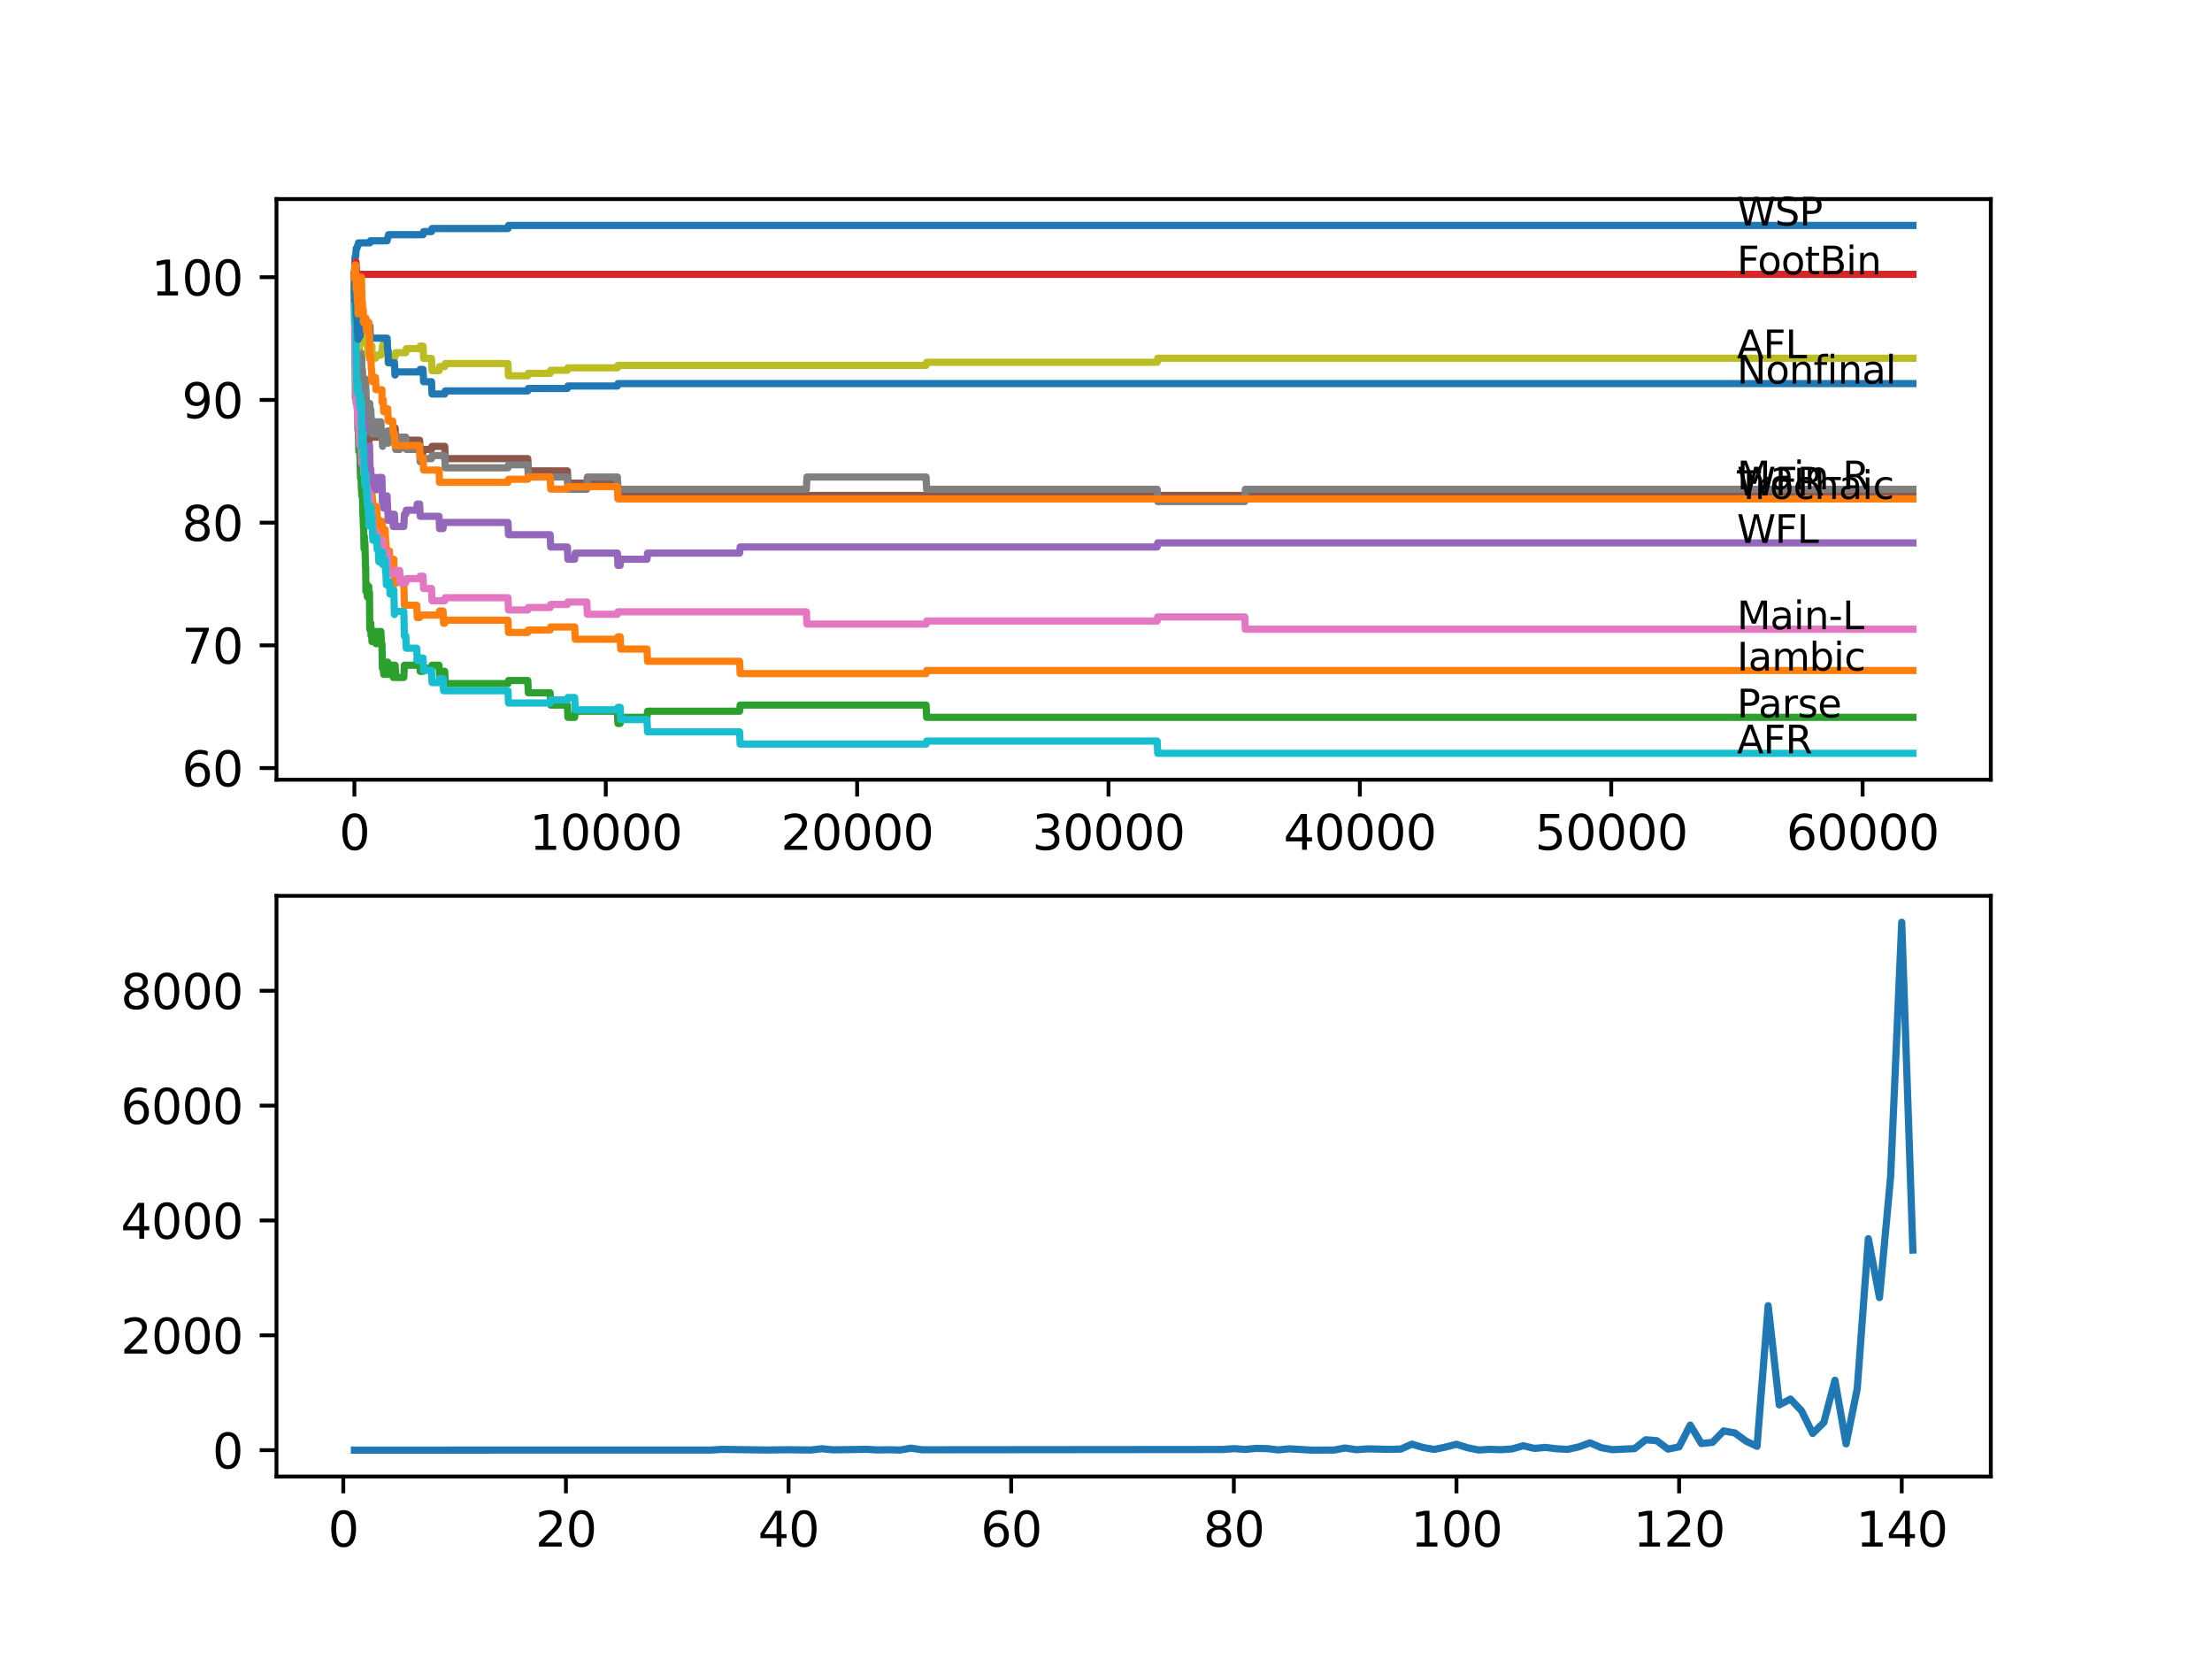 <?xml version="1.0" encoding="utf-8" standalone="no"?>
<!DOCTYPE svg PUBLIC "-//W3C//DTD SVG 1.1//EN"
  "http://www.w3.org/Graphics/SVG/1.1/DTD/svg11.dtd">
<svg xmlns:xlink="http://www.w3.org/1999/xlink" width="460.8pt" height="345.6pt" viewBox="0 0 460.8 345.6" xmlns="http://www.w3.org/2000/svg" version="1.1">
 <defs>
  <style type="text/css">*{stroke-linejoin: round; stroke-linecap: butt}</style>
 </defs>
 <g id="figure_1">
  <g id="patch_1">
   <path d="M 0 345.6 
L 460.8 345.6 
L 460.8 0 
L 0 0 
z
" style="fill: #ffffff"/>
  </g>
  <g id="axes_1">
   <g id="patch_2">
    <path d="M 57.6 162.432 
L 414.72 162.432 
L 414.72 41.472 
L 57.6 41.472 
z
" style="fill: #ffffff"/>
   </g>
   <g id="matplotlib.axis_1">
    <g id="xtick_1">
     <g id="line2d_1">
      <defs>
       <path id="mff0997f118" d="M 0 0 
L 0 3.5 
" style="stroke: #000000; stroke-width: 0.8"/>
      </defs>
      <g>
       <use xlink:href="#mff0997f118" x="73.827" y="162.432" style="stroke: #000000; stroke-width: 0.8"/>
      </g>
     </g>
     <g id="text_1">
      <!-- 0 -->
      <g transform="translate(70.646 177.03)scale(0.1 -0.1)">
       <defs>
        <path id="DejaVuSans-30" d="M 2034 4250 
Q 1547 4250 1301 3770 
Q 1056 3291 1056 2328 
Q 1056 1369 1301 889 
Q 1547 409 2034 409 
Q 2525 409 2770 889 
Q 3016 1369 3016 2328 
Q 3016 3291 2770 3770 
Q 2525 4250 2034 4250 
z
M 2034 4750 
Q 2819 4750 3233 4129 
Q 3647 3509 3647 2328 
Q 3647 1150 3233 529 
Q 2819 -91 2034 -91 
Q 1250 -91 836 529 
Q 422 1150 422 2328 
Q 422 3509 836 4129 
Q 1250 4750 2034 4750 
z
" transform="scale(0.016)"/>
       </defs>
       <use xlink:href="#DejaVuSans-30"/>
      </g>
     </g>
    </g>
    <g id="xtick_2">
     <g id="line2d_2">
      <g>
       <use xlink:href="#mff0997f118" x="126.192" y="162.432" style="stroke: #000000; stroke-width: 0.8"/>
      </g>
     </g>
     <g id="text_2">
      <!-- 10000 -->
      <g transform="translate(110.286 177.03)scale(0.1 -0.1)">
       <defs>
        <path id="DejaVuSans-31" d="M 794 531 
L 1825 531 
L 1825 4091 
L 703 3866 
L 703 4441 
L 1819 4666 
L 2450 4666 
L 2450 531 
L 3481 531 
L 3481 0 
L 794 0 
L 794 531 
z
" transform="scale(0.016)"/>
       </defs>
       <use xlink:href="#DejaVuSans-31"/>
       <use xlink:href="#DejaVuSans-30" x="63.623"/>
       <use xlink:href="#DejaVuSans-30" x="127.246"/>
       <use xlink:href="#DejaVuSans-30" x="190.869"/>
       <use xlink:href="#DejaVuSans-30" x="254.492"/>
      </g>
     </g>
    </g>
    <g id="xtick_3">
     <g id="line2d_3">
      <g>
       <use xlink:href="#mff0997f118" x="178.556" y="162.432" style="stroke: #000000; stroke-width: 0.8"/>
      </g>
     </g>
     <g id="text_3">
      <!-- 20000 -->
      <g transform="translate(162.65 177.03)scale(0.1 -0.1)">
       <defs>
        <path id="DejaVuSans-32" d="M 1228 531 
L 3431 531 
L 3431 0 
L 469 0 
L 469 531 
Q 828 903 1448 1529 
Q 2069 2156 2228 2338 
Q 2531 2678 2651 2914 
Q 2772 3150 2772 3378 
Q 2772 3750 2511 3984 
Q 2250 4219 1831 4219 
Q 1534 4219 1204 4116 
Q 875 4013 500 3803 
L 500 4441 
Q 881 4594 1212 4672 
Q 1544 4750 1819 4750 
Q 2544 4750 2975 4387 
Q 3406 4025 3406 3419 
Q 3406 3131 3298 2873 
Q 3191 2616 2906 2266 
Q 2828 2175 2409 1742 
Q 1991 1309 1228 531 
z
" transform="scale(0.016)"/>
       </defs>
       <use xlink:href="#DejaVuSans-32"/>
       <use xlink:href="#DejaVuSans-30" x="63.623"/>
       <use xlink:href="#DejaVuSans-30" x="127.246"/>
       <use xlink:href="#DejaVuSans-30" x="190.869"/>
       <use xlink:href="#DejaVuSans-30" x="254.492"/>
      </g>
     </g>
    </g>
    <g id="xtick_4">
     <g id="line2d_4">
      <g>
       <use xlink:href="#mff0997f118" x="230.921" y="162.432" style="stroke: #000000; stroke-width: 0.8"/>
      </g>
     </g>
     <g id="text_4">
      <!-- 30000 -->
      <g transform="translate(215.015 177.03)scale(0.1 -0.1)">
       <defs>
        <path id="DejaVuSans-33" d="M 2597 2516 
Q 3050 2419 3304 2112 
Q 3559 1806 3559 1356 
Q 3559 666 3084 287 
Q 2609 -91 1734 -91 
Q 1441 -91 1130 -33 
Q 819 25 488 141 
L 488 750 
Q 750 597 1062 519 
Q 1375 441 1716 441 
Q 2309 441 2620 675 
Q 2931 909 2931 1356 
Q 2931 1769 2642 2001 
Q 2353 2234 1838 2234 
L 1294 2234 
L 1294 2753 
L 1863 2753 
Q 2328 2753 2575 2939 
Q 2822 3125 2822 3475 
Q 2822 3834 2567 4026 
Q 2313 4219 1838 4219 
Q 1578 4219 1281 4162 
Q 984 4106 628 3988 
L 628 4550 
Q 988 4650 1302 4700 
Q 1616 4750 1894 4750 
Q 2613 4750 3031 4423 
Q 3450 4097 3450 3541 
Q 3450 3153 3228 2886 
Q 3006 2619 2597 2516 
z
" transform="scale(0.016)"/>
       </defs>
       <use xlink:href="#DejaVuSans-33"/>
       <use xlink:href="#DejaVuSans-30" x="63.623"/>
       <use xlink:href="#DejaVuSans-30" x="127.246"/>
       <use xlink:href="#DejaVuSans-30" x="190.869"/>
       <use xlink:href="#DejaVuSans-30" x="254.492"/>
      </g>
     </g>
    </g>
    <g id="xtick_5">
     <g id="line2d_5">
      <g>
       <use xlink:href="#mff0997f118" x="283.285" y="162.432" style="stroke: #000000; stroke-width: 0.8"/>
      </g>
     </g>
     <g id="text_5">
      <!-- 40000 -->
      <g transform="translate(267.379 177.03)scale(0.1 -0.1)">
       <defs>
        <path id="DejaVuSans-34" d="M 2419 4116 
L 825 1625 
L 2419 1625 
L 2419 4116 
z
M 2253 4666 
L 3047 4666 
L 3047 1625 
L 3713 1625 
L 3713 1100 
L 3047 1100 
L 3047 0 
L 2419 0 
L 2419 1100 
L 313 1100 
L 313 1709 
L 2253 4666 
z
" transform="scale(0.016)"/>
       </defs>
       <use xlink:href="#DejaVuSans-34"/>
       <use xlink:href="#DejaVuSans-30" x="63.623"/>
       <use xlink:href="#DejaVuSans-30" x="127.246"/>
       <use xlink:href="#DejaVuSans-30" x="190.869"/>
       <use xlink:href="#DejaVuSans-30" x="254.492"/>
      </g>
     </g>
    </g>
    <g id="xtick_6">
     <g id="line2d_6">
      <g>
       <use xlink:href="#mff0997f118" x="335.65" y="162.432" style="stroke: #000000; stroke-width: 0.8"/>
      </g>
     </g>
     <g id="text_6">
      <!-- 50000 -->
      <g transform="translate(319.744 177.03)scale(0.1 -0.1)">
       <defs>
        <path id="DejaVuSans-35" d="M 691 4666 
L 3169 4666 
L 3169 4134 
L 1269 4134 
L 1269 2991 
Q 1406 3038 1543 3061 
Q 1681 3084 1819 3084 
Q 2600 3084 3056 2656 
Q 3513 2228 3513 1497 
Q 3513 744 3044 326 
Q 2575 -91 1722 -91 
Q 1428 -91 1123 -41 
Q 819 9 494 109 
L 494 744 
Q 775 591 1075 516 
Q 1375 441 1709 441 
Q 2250 441 2565 725 
Q 2881 1009 2881 1497 
Q 2881 1984 2565 2268 
Q 2250 2553 1709 2553 
Q 1456 2553 1204 2497 
Q 953 2441 691 2322 
L 691 4666 
z
" transform="scale(0.016)"/>
       </defs>
       <use xlink:href="#DejaVuSans-35"/>
       <use xlink:href="#DejaVuSans-30" x="63.623"/>
       <use xlink:href="#DejaVuSans-30" x="127.246"/>
       <use xlink:href="#DejaVuSans-30" x="190.869"/>
       <use xlink:href="#DejaVuSans-30" x="254.492"/>
      </g>
     </g>
    </g>
    <g id="xtick_7">
     <g id="line2d_7">
      <g>
       <use xlink:href="#mff0997f118" x="388.014" y="162.432" style="stroke: #000000; stroke-width: 0.8"/>
      </g>
     </g>
     <g id="text_7">
      <!-- 60000 -->
      <g transform="translate(372.108 177.03)scale(0.1 -0.1)">
       <defs>
        <path id="DejaVuSans-36" d="M 2113 2584 
Q 1688 2584 1439 2293 
Q 1191 2003 1191 1497 
Q 1191 994 1439 701 
Q 1688 409 2113 409 
Q 2538 409 2786 701 
Q 3034 994 3034 1497 
Q 3034 2003 2786 2293 
Q 2538 2584 2113 2584 
z
M 3366 4563 
L 3366 3988 
Q 3128 4100 2886 4159 
Q 2644 4219 2406 4219 
Q 1781 4219 1451 3797 
Q 1122 3375 1075 2522 
Q 1259 2794 1537 2939 
Q 1816 3084 2150 3084 
Q 2853 3084 3261 2657 
Q 3669 2231 3669 1497 
Q 3669 778 3244 343 
Q 2819 -91 2113 -91 
Q 1303 -91 875 529 
Q 447 1150 447 2328 
Q 447 3434 972 4092 
Q 1497 4750 2381 4750 
Q 2619 4750 2861 4703 
Q 3103 4656 3366 4563 
z
" transform="scale(0.016)"/>
       </defs>
       <use xlink:href="#DejaVuSans-36"/>
       <use xlink:href="#DejaVuSans-30" x="63.623"/>
       <use xlink:href="#DejaVuSans-30" x="127.246"/>
       <use xlink:href="#DejaVuSans-30" x="190.869"/>
       <use xlink:href="#DejaVuSans-30" x="254.492"/>
      </g>
     </g>
    </g>
   </g>
   <g id="matplotlib.axis_2">
    <g id="ytick_1">
     <g id="line2d_8">
      <defs>
       <path id="m096289983a" d="M 0 0 
L -3.5 0 
" style="stroke: #000000; stroke-width: 0.8"/>
      </defs>
      <g>
       <use xlink:href="#m096289983a" x="57.6" y="160.001" style="stroke: #000000; stroke-width: 0.8"/>
      </g>
     </g>
     <g id="text_8">
      <!-- 60 -->
      <g transform="translate(37.875 163.801)scale(0.1 -0.1)">
       <use xlink:href="#DejaVuSans-36"/>
       <use xlink:href="#DejaVuSans-30" x="63.623"/>
      </g>
     </g>
    </g>
    <g id="ytick_2">
     <g id="line2d_9">
      <g>
       <use xlink:href="#m096289983a" x="57.6" y="134.438" style="stroke: #000000; stroke-width: 0.8"/>
      </g>
     </g>
     <g id="text_9">
      <!-- 70 -->
      <g transform="translate(37.875 138.238)scale(0.1 -0.1)">
       <defs>
        <path id="DejaVuSans-37" d="M 525 4666 
L 3525 4666 
L 3525 4397 
L 1831 0 
L 1172 0 
L 2766 4134 
L 525 4134 
L 525 4666 
z
" transform="scale(0.016)"/>
       </defs>
       <use xlink:href="#DejaVuSans-37"/>
       <use xlink:href="#DejaVuSans-30" x="63.623"/>
      </g>
     </g>
    </g>
    <g id="ytick_3">
     <g id="line2d_10">
      <g>
       <use xlink:href="#m096289983a" x="57.6" y="108.875" style="stroke: #000000; stroke-width: 0.8"/>
      </g>
     </g>
     <g id="text_10">
      <!-- 80 -->
      <g transform="translate(37.875 112.675)scale(0.1 -0.1)">
       <defs>
        <path id="DejaVuSans-38" d="M 2034 2216 
Q 1584 2216 1326 1975 
Q 1069 1734 1069 1313 
Q 1069 891 1326 650 
Q 1584 409 2034 409 
Q 2484 409 2743 651 
Q 3003 894 3003 1313 
Q 3003 1734 2745 1975 
Q 2488 2216 2034 2216 
z
M 1403 2484 
Q 997 2584 770 2862 
Q 544 3141 544 3541 
Q 544 4100 942 4425 
Q 1341 4750 2034 4750 
Q 2731 4750 3128 4425 
Q 3525 4100 3525 3541 
Q 3525 3141 3298 2862 
Q 3072 2584 2669 2484 
Q 3125 2378 3379 2068 
Q 3634 1759 3634 1313 
Q 3634 634 3220 271 
Q 2806 -91 2034 -91 
Q 1263 -91 848 271 
Q 434 634 434 1313 
Q 434 1759 690 2068 
Q 947 2378 1403 2484 
z
M 1172 3481 
Q 1172 3119 1398 2916 
Q 1625 2713 2034 2713 
Q 2441 2713 2670 2916 
Q 2900 3119 2900 3481 
Q 2900 3844 2670 4047 
Q 2441 4250 2034 4250 
Q 1625 4250 1398 4047 
Q 1172 3844 1172 3481 
z
" transform="scale(0.016)"/>
       </defs>
       <use xlink:href="#DejaVuSans-38"/>
       <use xlink:href="#DejaVuSans-30" x="63.623"/>
      </g>
     </g>
    </g>
    <g id="ytick_4">
     <g id="line2d_11">
      <g>
       <use xlink:href="#m096289983a" x="57.6" y="83.312" style="stroke: #000000; stroke-width: 0.8"/>
      </g>
     </g>
     <g id="text_11">
      <!-- 90 -->
      <g transform="translate(37.875 87.112)scale(0.1 -0.1)">
       <defs>
        <path id="DejaVuSans-39" d="M 703 97 
L 703 672 
Q 941 559 1184 500 
Q 1428 441 1663 441 
Q 2288 441 2617 861 
Q 2947 1281 2994 2138 
Q 2813 1869 2534 1725 
Q 2256 1581 1919 1581 
Q 1219 1581 811 2004 
Q 403 2428 403 3163 
Q 403 3881 828 4315 
Q 1253 4750 1959 4750 
Q 2769 4750 3195 4129 
Q 3622 3509 3622 2328 
Q 3622 1225 3098 567 
Q 2575 -91 1691 -91 
Q 1453 -91 1209 -44 
Q 966 3 703 97 
z
M 1959 2075 
Q 2384 2075 2632 2365 
Q 2881 2656 2881 3163 
Q 2881 3666 2632 3958 
Q 2384 4250 1959 4250 
Q 1534 4250 1286 3958 
Q 1038 3666 1038 3163 
Q 1038 2656 1286 2365 
Q 1534 2075 1959 2075 
z
" transform="scale(0.016)"/>
       </defs>
       <use xlink:href="#DejaVuSans-39"/>
       <use xlink:href="#DejaVuSans-30" x="63.623"/>
      </g>
     </g>
    </g>
    <g id="ytick_5">
     <g id="line2d_12">
      <g>
       <use xlink:href="#m096289983a" x="57.6" y="57.749" style="stroke: #000000; stroke-width: 0.8"/>
      </g>
     </g>
     <g id="text_12">
      <!-- 100 -->
      <g transform="translate(31.512 61.548)scale(0.1 -0.1)">
       <use xlink:href="#DejaVuSans-31"/>
       <use xlink:href="#DejaVuSans-30" x="63.623"/>
       <use xlink:href="#DejaVuSans-30" x="127.246"/>
      </g>
     </g>
    </g>
   </g>
   <g id="line2d_13">
    <path d="M 73.833 57.238 
L 73.843 57.238 
L 73.969 53.531 
L 74.089 53.531 
L 74.215 51.742 
L 74.356 51.742 
L 74.472 51.231 
L 74.555 51.231 
L 74.671 50.592 
L 77.048 50.592 
L 77.163 50.166 
L 80.635 50.166 
L 80.75 49.526 
L 80.834 49.526 
L 80.949 48.887 
L 88.128 48.887 
L 88.243 48.248 
L 89.882 48.248 
L 89.998 47.609 
L 105.817 47.609 
L 105.932 46.97 
L 398.487 46.97 
L 398.487 46.97 
" clip-path="url(#p45c62d9023)" style="fill: none; stroke: #1f77b4; stroke-width: 1.5; stroke-linecap: square"/>
   </g>
   <g id="line2d_14">
    <path d="M 73.833 57.238 
L 73.953 62.777 
L 73.99 62.777 
L 74.032 65.333 
L 74.1 63.842 
L 74.11 63.842 
L 74.236 70.999 
L 74.33 69.721 
L 74.335 72.278 
L 74.341 72.278 
L 74.346 72.278 
L 74.466 70.999 
L 74.508 70.999 
L 74.587 69.721 
L 74.592 72.278 
L 74.608 72.278 
L 74.629 72.278 
L 74.744 70.36 
L 74.781 70.36 
L 74.906 78.029 
L 74.969 78.029 
L 75.089 74.834 
L 75.226 74.834 
L 75.299 73.556 
L 75.315 78.668 
L 75.32 78.668 
L 75.362 78.668 
L 75.477 81.225 
L 75.592 80.373 
L 75.608 80.373 
L 75.66 79.094 
L 75.681 84.207 
L 75.702 83.568 
L 75.755 83.568 
L 75.76 82.29 
L 75.844 86.124 
L 75.854 86.124 
L 75.891 86.124 
L 76.006 89.959 
L 76.016 89.959 
L 76.137 87.402 
L 76.173 87.402 
L 76.241 86.124 
L 76.247 88.681 
L 76.278 88.681 
L 76.304 88.681 
L 76.42 91.237 
L 76.446 91.237 
L 76.514 89.959 
L 76.519 92.515 
L 76.55 92.515 
L 76.676 92.515 
L 76.791 95.071 
L 76.818 95.071 
L 76.844 94.219 
L 76.849 96.775 
L 76.917 96.775 
L 76.969 96.775 
L 77.037 94.645 
L 77.053 99.758 
L 77.247 99.758 
L 77.289 99.119 
L 77.294 101.675 
L 77.341 101.675 
L 77.409 101.675 
L 77.493 101.036 
L 77.498 103.592 
L 77.503 103.592 
L 77.566 103.592 
L 77.682 106.149 
L 78.216 106.149 
L 78.331 105.51 
L 78.462 105.51 
L 78.577 108.066 
L 78.807 108.066 
L 78.923 110.622 
L 79.347 110.622 
L 79.462 109.983 
L 79.567 109.983 
L 79.661 108.62 
L 79.666 111.176 
L 79.818 111.176 
L 79.933 110.324 
L 80.221 110.324 
L 80.336 112.88 
L 80.384 112.88 
L 80.499 115.436 
L 80.761 115.436 
L 80.876 114.797 
L 81.138 114.797 
L 81.253 117.354 
L 81.808 117.354 
L 81.923 116.502 
L 82.038 116.502 
L 82.159 121.614 
L 82.311 121.614 
L 82.426 120.975 
L 84.122 120.975 
L 84.243 126.088 
L 86.809 126.088 
L 86.924 128.644 
L 87.416 128.644 
L 87.531 128.133 
L 91.459 128.133 
L 91.574 127.281 
L 92.291 127.281 
L 92.406 129.837 
L 92.642 129.837 
L 92.757 129.198 
L 105.817 129.198 
L 105.932 131.754 
L 109.943 131.754 
L 110.058 131.243 
L 114.604 131.243 
L 114.719 130.604 
L 119.714 130.604 
L 119.83 133.16 
L 128.616 133.16 
L 128.732 132.649 
L 129.187 132.649 
L 129.302 135.205 
L 134.785 135.205 
L 134.9 137.762 
L 154.071 137.762 
L 154.186 140.318 
L 192.92 140.318 
L 193.035 139.679 
L 398.487 139.679 
L 398.487 139.679 
" clip-path="url(#p45c62d9023)" style="fill: none; stroke: #ff7f0e; stroke-width: 1.5; stroke-linecap: square"/>
   </g>
   <g id="line2d_15">
    <path d="M 73.833 57.238 
L 73.974 73.982 
L 73.985 73.982 
L 74.042 82.929 
L 74.11 82.077 
L 74.236 77.944 
L 74.351 82.418 
L 74.356 82.418 
L 74.43 81.906 
L 74.435 84.463 
L 74.445 84.463 
L 74.508 84.463 
L 74.555 89.575 
L 74.623 88.936 
L 74.629 88.936 
L 74.749 94.049 
L 74.89 94.049 
L 74.969 92.771 
L 74.974 95.327 
L 74.99 95.327 
L 75.105 99.587 
L 75.226 99.587 
L 75.299 102.144 
L 75.336 100.653 
L 75.357 100.653 
L 75.362 103.209 
L 75.466 101.931 
L 75.477 101.931 
L 75.597 107.043 
L 75.608 107.043 
L 75.723 110.026 
L 75.755 110.026 
L 75.838 114.286 
L 75.87 113.008 
L 75.891 113.008 
L 75.906 111.73 
L 75.912 114.286 
L 76.001 113.008 
L 76.016 113.008 
L 76.137 118.121 
L 76.173 118.121 
L 76.241 123.233 
L 76.289 122.594 
L 76.304 122.594 
L 76.42 121.742 
L 76.446 121.742 
L 76.514 124.298 
L 76.556 123.446 
L 76.676 123.446 
L 76.791 122.168 
L 76.818 122.168 
L 76.844 124.724 
L 76.927 123.446 
L 76.969 123.446 
L 77.037 131.115 
L 77.09 129.837 
L 77.247 129.837 
L 77.289 132.393 
L 77.357 131.115 
L 77.409 131.115 
L 77.493 133.671 
L 77.519 132.819 
L 77.566 132.819 
L 77.682 131.541 
L 78.216 131.541 
L 78.331 134.098 
L 78.462 134.098 
L 78.577 132.819 
L 78.807 132.819 
L 78.923 131.541 
L 79.347 131.541 
L 79.462 134.098 
L 79.567 134.098 
L 79.661 139.21 
L 79.682 137.932 
L 79.818 137.932 
L 79.933 140.488 
L 80.221 140.488 
L 80.336 139.21 
L 80.384 139.21 
L 80.499 137.932 
L 80.761 137.932 
L 80.834 140.488 
L 80.871 139.849 
L 81.138 139.849 
L 81.253 138.571 
L 81.808 138.571 
L 81.923 141.127 
L 82.038 141.127 
L 82.159 138.571 
L 82.311 138.571 
L 82.426 141.127 
L 84.122 141.127 
L 84.243 138.571 
L 86.809 138.571 
L 86.924 137.293 
L 87.416 137.293 
L 87.531 139.849 
L 88.128 139.849 
L 88.243 139.21 
L 89.882 139.21 
L 89.998 138.571 
L 91.459 138.571 
L 91.574 141.127 
L 92.291 141.127 
L 92.406 139.849 
L 92.642 139.849 
L 92.757 142.405 
L 105.817 142.405 
L 105.932 141.766 
L 109.943 141.766 
L 110.058 144.323 
L 114.604 144.323 
L 114.719 146.879 
L 118.191 146.879 
L 118.306 149.435 
L 119.714 149.435 
L 119.83 148.157 
L 128.616 148.157 
L 128.732 150.713 
L 129.187 150.713 
L 129.302 149.435 
L 134.785 149.435 
L 134.9 148.157 
L 154.071 148.157 
L 154.186 146.879 
L 192.92 146.879 
L 193.035 149.435 
L 398.487 149.435 
L 398.487 149.435 
" clip-path="url(#p45c62d9023)" style="fill: none; stroke: #2ca02c; stroke-width: 1.5; stroke-linecap: square"/>
   </g>
   <g id="line2d_16">
    <path d="M 73.833 57.749 
L 73.958 55.96 
L 74.011 55.96 
L 74.126 54.596 
L 74.163 54.596 
L 74.278 57.153 
L 398.487 57.153 
L 398.487 57.153 
" clip-path="url(#p45c62d9023)" style="fill: none; stroke: #d62728; stroke-width: 1.5; stroke-linecap: square"/>
   </g>
   <g id="line2d_17">
    <path d="M 73.833 57.749 
L 73.958 65.418 
L 73.964 65.418 
L 74.095 76.069 
L 74.11 76.069 
L 74.236 72.065 
L 74.283 74.621 
L 74.346 73.13 
L 74.356 73.13 
L 74.472 72.618 
L 74.629 72.618 
L 74.744 75.175 
L 74.89 75.175 
L 74.969 73.897 
L 74.974 76.453 
L 74.99 76.453 
L 75.032 79.009 
L 75.1 78.157 
L 75.226 78.157 
L 75.299 80.713 
L 75.336 79.222 
L 75.362 79.222 
L 75.477 77.092 
L 75.592 79.648 
L 75.608 79.648 
L 75.723 82.631 
L 75.755 82.631 
L 75.838 86.891 
L 75.87 85.613 
L 75.891 85.613 
L 75.906 84.335 
L 75.912 86.891 
L 76.001 85.613 
L 76.016 85.613 
L 76.116 90.726 
L 76.132 89.873 
L 76.173 89.873 
L 76.241 92.43 
L 76.283 91.791 
L 76.304 91.791 
L 76.42 90.939 
L 76.446 90.939 
L 76.514 93.495 
L 76.556 92.643 
L 76.676 92.643 
L 76.791 91.365 
L 76.818 91.365 
L 76.844 93.921 
L 76.927 92.643 
L 76.969 92.643 
L 77.09 97.755 
L 77.247 97.755 
L 77.289 100.312 
L 77.357 99.034 
L 77.409 99.034 
L 77.493 101.59 
L 77.519 100.738 
L 77.566 100.738 
L 77.682 99.46 
L 78.216 99.46 
L 78.331 102.016 
L 78.462 102.016 
L 78.577 100.738 
L 78.807 100.738 
L 78.923 99.46 
L 79.567 99.46 
L 79.661 104.572 
L 79.682 103.294 
L 79.818 103.294 
L 79.933 105.85 
L 80.221 105.85 
L 80.336 104.572 
L 80.384 104.572 
L 80.499 103.294 
L 80.635 103.294 
L 80.75 105.85 
L 80.761 105.85 
L 80.876 108.407 
L 81.138 108.407 
L 81.253 107.129 
L 81.808 107.129 
L 81.923 109.685 
L 82.038 109.685 
L 82.159 107.129 
L 82.169 107.129 
L 82.284 109.685 
L 84.122 109.685 
L 84.243 107.129 
L 84.52 107.129 
L 84.636 106.276 
L 86.809 106.276 
L 86.924 104.998 
L 87.416 104.998 
L 87.531 107.555 
L 91.459 107.555 
L 91.574 110.111 
L 92.291 110.111 
L 92.406 108.833 
L 105.817 108.833 
L 105.932 111.389 
L 114.604 111.389 
L 114.719 113.945 
L 118.191 113.945 
L 118.306 116.502 
L 119.714 116.502 
L 119.83 115.223 
L 128.616 115.223 
L 128.732 117.78 
L 129.187 117.78 
L 129.302 116.502 
L 134.785 116.502 
L 134.9 115.223 
L 154.071 115.223 
L 154.186 113.945 
L 241.059 113.945 
L 241.174 113.093 
L 398.487 113.093 
L 398.487 113.093 
" clip-path="url(#p45c62d9023)" style="fill: none; stroke: #9467bd; stroke-width: 1.5; stroke-linecap: square"/>
   </g>
   <g id="line2d_18">
    <path d="M 73.833 57.238 
L 73.848 57.238 
L 73.985 71.425 
L 74.042 71.425 
L 74.121 73.982 
L 74.152 73.343 
L 74.163 73.343 
L 74.205 72.831 
L 74.21 75.388 
L 74.252 75.388 
L 74.33 75.388 
L 74.346 74.749 
L 74.351 77.305 
L 74.43 76.794 
L 74.508 76.794 
L 74.555 81.906 
L 74.623 81.267 
L 74.634 81.267 
L 74.749 83.824 
L 75.032 83.824 
L 75.152 88.936 
L 75.357 88.936 
L 75.472 91.492 
L 77.048 91.492 
L 77.163 91.066 
L 80.635 91.066 
L 80.75 90.427 
L 80.834 90.427 
L 80.949 89.788 
L 82.169 89.788 
L 82.284 89.149 
L 82.311 89.149 
L 82.426 91.705 
L 87.416 91.705 
L 87.531 94.262 
L 88.128 94.262 
L 88.243 93.623 
L 89.882 93.623 
L 89.998 92.984 
L 92.642 92.984 
L 92.757 95.54 
L 109.943 95.54 
L 110.058 98.096 
L 118.191 98.096 
L 118.306 100.653 
L 128.616 100.653 
L 128.732 103.209 
L 398.487 103.209 
L 398.487 103.209 
" clip-path="url(#p45c62d9023)" style="fill: none; stroke: #8c564b; stroke-width: 1.5; stroke-linecap: square"/>
   </g>
   <g id="line2d_19">
    <path d="M 73.833 60.306 
L 73.843 59.666 
L 73.88 65.418 
L 73.917 75.643 
L 74.011 75.132 
L 74.016 75.132 
L 74.032 74.28 
L 74.095 79.393 
L 74.1 79.393 
L 74.11 79.393 
L 74.121 78.881 
L 74.168 83.994 
L 74.173 83.994 
L 74.283 83.994 
L 74.356 82.503 
L 74.362 85.059 
L 74.383 85.059 
L 74.43 85.059 
L 74.477 84.42 
L 74.482 86.976 
L 74.529 86.337 
L 74.54 86.337 
L 74.555 85.698 
L 74.561 88.254 
L 74.639 87.615 
L 74.65 87.615 
L 74.765 90.172 
L 74.812 90.172 
L 74.927 92.728 
L 75.042 92.728 
L 75.158 92.089 
L 75.262 92.089 
L 75.357 96.562 
L 75.377 95.923 
L 75.393 95.923 
L 75.508 95.071 
L 75.524 95.071 
L 75.639 94.219 
L 75.66 94.219 
L 75.775 98.693 
L 75.995 98.693 
L 76.111 101.249 
L 76.116 101.249 
L 76.231 100.397 
L 76.236 100.397 
L 76.304 98.906 
L 76.31 101.462 
L 76.336 101.462 
L 76.514 101.462 
L 76.629 104.018 
L 76.969 104.018 
L 77.037 102.74 
L 77.043 105.296 
L 77.048 105.296 
L 77.163 107.853 
L 77.247 107.853 
L 77.362 107.214 
L 77.409 107.214 
L 77.493 106.575 
L 77.498 109.131 
L 77.503 109.131 
L 77.666 109.131 
L 77.781 111.687 
L 78.216 111.687 
L 78.331 111.048 
L 78.53 111.048 
L 78.645 113.604 
L 79.347 113.604 
L 79.462 112.965 
L 79.582 112.965 
L 79.698 112.454 
L 79.703 112.454 
L 79.818 115.01 
L 80.635 115.01 
L 80.75 117.567 
L 80.761 117.567 
L 80.834 116.928 
L 80.839 119.484 
L 80.855 119.484 
L 82.311 119.484 
L 82.426 118.845 
L 83.258 118.845 
L 83.374 121.401 
L 84.52 121.401 
L 84.636 120.549 
L 87.416 120.549 
L 87.531 120.038 
L 88.128 120.038 
L 88.243 122.594 
L 89.882 122.594 
L 89.998 125.15 
L 92.642 125.15 
L 92.757 124.511 
L 105.817 124.511 
L 105.932 127.068 
L 109.943 127.068 
L 110.058 126.556 
L 114.604 126.556 
L 114.719 125.917 
L 118.191 125.917 
L 118.306 125.406 
L 122.238 125.406 
L 122.354 127.962 
L 128.616 127.962 
L 128.732 127.451 
L 167.984 127.451 
L 168.099 130.007 
L 192.92 130.007 
L 193.035 129.368 
L 241.059 129.368 
L 241.174 128.516 
L 259.308 128.516 
L 259.423 131.073 
L 398.487 131.073 
L 398.487 131.073 
" clip-path="url(#p45c62d9023)" style="fill: none; stroke: #e377c2; stroke-width: 1.5; stroke-linecap: square"/>
   </g>
   <g id="line2d_20">
    <path d="M 73.833 57.238 
L 73.848 57.238 
L 73.875 64.268 
L 73.964 60.348 
L 74.016 60.348 
L 74.121 66.526 
L 74.136 65.887 
L 74.163 65.887 
L 74.205 65.376 
L 74.21 67.932 
L 74.252 67.932 
L 74.283 67.932 
L 74.356 72.405 
L 74.398 71.894 
L 74.43 71.894 
L 74.55 77.007 
L 74.555 77.007 
L 74.639 78.924 
L 74.671 76.368 
L 74.812 76.368 
L 74.927 73.811 
L 75.032 73.811 
L 75.152 78.924 
L 75.262 78.924 
L 75.357 73.811 
L 75.377 76.368 
L 75.393 76.368 
L 75.508 78.924 
L 75.524 78.924 
L 75.639 81.48 
L 75.995 81.48 
L 76.111 78.924 
L 76.116 78.924 
L 76.231 81.48 
L 76.236 81.48 
L 76.351 84.037 
L 77.027 84.037 
L 77.037 86.593 
L 77.137 85.315 
L 77.247 85.315 
L 77.362 87.871 
L 77.409 87.871 
L 77.524 90.427 
L 77.666 90.427 
L 77.781 87.871 
L 78.216 87.871 
L 78.331 90.427 
L 78.53 90.427 
L 78.645 87.871 
L 79.347 87.871 
L 79.462 90.427 
L 79.582 90.427 
L 79.698 92.984 
L 79.703 92.984 
L 79.818 90.427 
L 80.635 90.427 
L 80.75 89.788 
L 80.761 89.788 
L 80.834 92.345 
L 80.871 91.705 
L 82.169 91.705 
L 82.284 91.066 
L 82.311 91.066 
L 82.426 93.623 
L 83.258 93.623 
L 83.374 91.066 
L 84.52 91.066 
L 84.636 93.623 
L 87.416 93.623 
L 87.531 96.179 
L 88.128 96.179 
L 88.243 95.54 
L 89.882 95.54 
L 89.998 94.901 
L 92.642 94.901 
L 92.757 97.457 
L 105.817 97.457 
L 105.932 96.818 
L 109.943 96.818 
L 110.058 99.374 
L 118.191 99.374 
L 118.306 101.931 
L 122.238 101.931 
L 122.354 99.374 
L 128.616 99.374 
L 128.732 101.931 
L 167.984 101.931 
L 168.099 99.374 
L 192.92 99.374 
L 193.035 101.931 
L 241.059 101.931 
L 241.174 104.487 
L 259.308 104.487 
L 259.423 101.931 
L 398.487 101.931 
L 398.487 101.931 
" clip-path="url(#p45c62d9023)" style="fill: none; stroke: #7f7f7f; stroke-width: 1.5; stroke-linecap: square"/>
   </g>
   <g id="line2d_21">
    <path d="M 73.833 60.306 
L 73.843 59.666 
L 73.901 65.418 
L 73.917 65.418 
L 73.969 67.463 
L 74.037 64.481 
L 74.089 64.481 
L 74.178 71.639 
L 74.21 70.786 
L 74.283 70.786 
L 74.356 69.295 
L 74.362 71.852 
L 74.383 71.852 
L 74.43 71.852 
L 74.555 69.934 
L 74.634 72.491 
L 74.665 71.852 
L 75.042 71.852 
L 75.158 71.212 
L 75.299 71.212 
L 75.425 68.23 
L 75.477 68.23 
L 75.597 66.526 
L 75.66 66.526 
L 75.775 70.999 
L 76.116 70.999 
L 76.231 70.147 
L 76.236 70.147 
L 76.304 68.656 
L 76.31 71.212 
L 76.336 71.212 
L 76.514 71.212 
L 76.629 73.769 
L 76.818 73.769 
L 76.933 72.917 
L 76.969 72.917 
L 77.048 70.786 
L 77.053 73.343 
L 77.074 73.343 
L 77.247 73.343 
L 77.362 72.704 
L 77.409 72.704 
L 77.493 72.065 
L 77.498 74.621 
L 77.503 74.621 
L 78.216 74.621 
L 78.331 73.982 
L 79.347 73.982 
L 79.462 73.343 
L 79.567 73.343 
L 79.682 71.979 
L 79.818 71.979 
L 79.933 71.127 
L 80.635 71.127 
L 80.75 73.684 
L 80.761 73.684 
L 80.834 73.044 
L 80.839 75.601 
L 80.855 75.601 
L 81.808 75.601 
L 81.923 74.749 
L 82.169 74.749 
L 82.284 74.11 
L 82.311 74.11 
L 82.426 73.471 
L 84.52 73.471 
L 84.636 72.618 
L 87.416 72.618 
L 87.531 72.107 
L 88.128 72.107 
L 88.243 74.663 
L 89.882 74.663 
L 89.998 77.22 
L 91.459 77.22 
L 91.574 76.368 
L 92.642 76.368 
L 92.757 75.729 
L 105.817 75.729 
L 105.932 78.285 
L 109.943 78.285 
L 110.058 77.774 
L 114.604 77.774 
L 114.719 77.135 
L 118.191 77.135 
L 118.306 76.623 
L 128.616 76.623 
L 128.732 76.112 
L 192.92 76.112 
L 193.035 75.473 
L 241.059 75.473 
L 241.174 74.621 
L 398.487 74.621 
L 398.487 74.621 
" clip-path="url(#p45c62d9023)" style="fill: none; stroke: #bcbd22; stroke-width: 1.5; stroke-linecap: square"/>
   </g>
   <g id="line2d_22">
    <path d="M 73.833 60.306 
L 73.843 59.666 
L 73.885 67.335 
L 73.896 67.335 
L 74.042 63.117 
L 74.168 72.704 
L 74.178 72.704 
L 74.299 79.094 
L 74.33 79.094 
L 74.43 81.651 
L 74.44 81.012 
L 74.629 81.012 
L 74.634 79.733 
L 74.639 82.29 
L 74.733 82.29 
L 74.89 82.29 
L 74.969 84.846 
L 75 82.29 
L 75.032 82.29 
L 75.147 84.846 
L 75.226 84.846 
L 75.299 83.568 
L 75.315 88.681 
L 75.32 88.681 
L 75.357 88.681 
L 75.362 88.041 
L 75.398 93.154 
L 75.43 93.154 
L 75.477 93.154 
L 75.597 91.45 
L 75.608 91.45 
L 75.66 90.172 
L 75.681 95.284 
L 75.702 94.645 
L 75.755 94.645 
L 75.76 93.367 
L 75.844 97.202 
L 75.854 97.202 
L 75.891 97.202 
L 76.006 101.036 
L 76.016 101.036 
L 76.116 98.48 
L 76.126 101.036 
L 76.173 101.036 
L 76.241 98.906 
L 76.247 101.462 
L 76.278 101.462 
L 76.304 101.462 
L 76.42 104.018 
L 76.446 104.018 
L 76.514 102.74 
L 76.519 105.296 
L 76.55 105.296 
L 76.676 105.296 
L 76.791 107.853 
L 76.818 107.853 
L 76.844 107.001 
L 76.849 109.557 
L 76.917 109.557 
L 76.969 109.557 
L 77.106 106.149 
L 77.247 106.149 
L 77.289 105.51 
L 77.294 108.066 
L 77.341 108.066 
L 77.409 108.066 
L 77.493 107.427 
L 77.498 109.983 
L 77.503 109.983 
L 77.566 109.983 
L 77.682 112.539 
L 78.216 112.539 
L 78.331 111.9 
L 78.462 111.9 
L 78.577 114.457 
L 78.807 114.457 
L 78.923 117.013 
L 79.347 117.013 
L 79.462 116.374 
L 79.567 116.374 
L 79.661 115.01 
L 79.666 117.567 
L 79.818 117.567 
L 79.933 116.715 
L 80.221 116.715 
L 80.336 119.271 
L 80.384 119.271 
L 80.499 121.827 
L 80.761 121.827 
L 80.876 121.188 
L 81.138 121.188 
L 81.253 123.744 
L 81.808 123.744 
L 81.923 122.892 
L 82.038 122.892 
L 82.159 128.005 
L 82.169 128.005 
L 82.284 127.366 
L 84.122 127.366 
L 84.243 132.479 
L 84.52 132.479 
L 84.636 135.035 
L 86.809 135.035 
L 86.924 137.591 
L 87.416 137.591 
L 87.531 137.08 
L 88.128 137.08 
L 88.243 139.636 
L 89.882 139.636 
L 89.998 142.192 
L 91.459 142.192 
L 91.574 141.34 
L 92.291 141.34 
L 92.406 143.897 
L 105.817 143.897 
L 105.932 146.453 
L 114.604 146.453 
L 114.719 145.814 
L 118.191 145.814 
L 118.306 145.303 
L 119.714 145.303 
L 119.83 147.859 
L 128.616 147.859 
L 128.732 147.348 
L 129.187 147.348 
L 129.302 149.904 
L 134.785 149.904 
L 134.9 152.46 
L 154.071 152.46 
L 154.186 155.017 
L 192.92 155.017 
L 193.035 154.378 
L 241.059 154.378 
L 241.174 156.934 
L 398.487 156.934 
L 398.487 156.934 
" clip-path="url(#p45c62d9023)" style="fill: none; stroke: #17becf; stroke-width: 1.5; stroke-linecap: square"/>
   </g>
   <g id="line2d_23">
    <path d="M 73.833 60.306 
L 73.848 60.306 
L 73.859 59.027 
L 73.901 62.649 
L 73.948 61.499 
L 74.042 61.499 
L 74.121 60.646 
L 74.126 63.203 
L 74.142 63.203 
L 74.163 63.203 
L 74.205 65.759 
L 74.273 64.907 
L 74.33 64.907 
L 74.445 69.38 
L 74.508 69.38 
L 74.555 68.102 
L 74.561 70.659 
L 74.608 70.659 
L 74.634 70.659 
L 74.749 70.02 
L 75.032 70.02 
L 75.147 68.528 
L 75.357 68.528 
L 75.472 67.889 
L 77.048 67.889 
L 77.163 70.446 
L 80.635 70.446 
L 80.75 73.002 
L 80.834 73.002 
L 80.949 75.558 
L 82.169 75.558 
L 82.284 78.114 
L 82.311 78.114 
L 82.426 77.475 
L 87.416 77.475 
L 87.531 76.964 
L 88.128 76.964 
L 88.243 79.52 
L 89.882 79.52 
L 89.998 82.077 
L 92.642 82.077 
L 92.757 81.438 
L 109.943 81.438 
L 110.058 80.926 
L 118.191 80.926 
L 118.306 80.415 
L 128.616 80.415 
L 128.732 79.904 
L 398.487 79.904 
L 398.487 79.904 
" clip-path="url(#p45c62d9023)" style="fill: none; stroke: #1f77b4; stroke-width: 1.5; stroke-linecap: square"/>
   </g>
   <g id="line2d_24">
    <path d="M 73.833 57.749 
L 73.838 57.749 
L 73.953 55.193 
L 74.089 55.193 
L 74.21 60.306 
L 74.356 60.306 
L 74.472 62.862 
L 74.555 62.862 
L 74.587 65.418 
L 74.665 62.862 
L 74.781 62.862 
L 74.901 57.749 
L 75.299 57.749 
L 75.419 62.862 
L 75.477 62.862 
L 75.592 65.418 
L 75.66 65.418 
L 75.686 64.566 
L 75.692 67.122 
L 75.765 66.27 
L 76.241 66.27 
L 76.304 68.827 
L 76.351 67.974 
L 76.514 67.974 
L 76.629 67.122 
L 76.818 67.122 
L 76.933 69.679 
L 76.969 69.679 
L 77.048 74.791 
L 77.09 74.365 
L 77.247 74.365 
L 77.362 76.922 
L 77.409 76.922 
L 77.493 79.478 
L 77.519 78.626 
L 78.216 78.626 
L 78.331 81.182 
L 79.567 81.182 
L 79.582 83.738 
L 79.682 83.227 
L 79.818 83.227 
L 79.933 85.783 
L 80.635 85.783 
L 80.75 85.144 
L 80.761 85.144 
L 80.876 87.701 
L 81.808 87.701 
L 81.923 90.257 
L 82.169 90.257 
L 82.284 92.813 
L 87.416 92.813 
L 87.531 95.37 
L 88.128 95.37 
L 88.243 97.926 
L 91.459 97.926 
L 91.574 100.482 
L 105.817 100.482 
L 105.932 99.843 
L 109.943 99.843 
L 110.058 99.332 
L 114.604 99.332 
L 114.719 101.888 
L 118.191 101.888 
L 118.306 101.377 
L 128.616 101.377 
L 128.732 103.933 
L 398.487 103.933 
L 398.487 103.933 
" clip-path="url(#p45c62d9023)" style="fill: none; stroke: #ff7f0e; stroke-width: 1.5; stroke-linecap: square"/>
   </g>
   <g id="patch_3">
    <path d="M 57.6 162.432 
L 57.6 41.472 
" style="fill: none; stroke: #000000; stroke-width: 0.8; stroke-linejoin: miter; stroke-linecap: square"/>
   </g>
   <g id="patch_4">
    <path d="M 414.72 162.432 
L 414.72 41.472 
" style="fill: none; stroke: #000000; stroke-width: 0.8; stroke-linejoin: miter; stroke-linecap: square"/>
   </g>
   <g id="patch_5">
    <path d="M 57.6 162.432 
L 414.72 162.432 
" style="fill: none; stroke: #000000; stroke-width: 0.8; stroke-linejoin: miter; stroke-linecap: square"/>
   </g>
   <g id="patch_6">
    <path d="M 57.6 41.472 
L 414.72 41.472 
" style="fill: none; stroke: #000000; stroke-width: 0.8; stroke-linejoin: miter; stroke-linecap: square"/>
   </g>
   <g id="text_13">
    <!-- WSP -->
    <g transform="translate(361.832 46.97)scale(0.08 -0.08)">
     <defs>
      <path id="DejaVuSans-57" d="M 213 4666 
L 850 4666 
L 1831 722 
L 2809 4666 
L 3519 4666 
L 4500 722 
L 5478 4666 
L 6119 4666 
L 4947 0 
L 4153 0 
L 3169 4050 
L 2175 0 
L 1381 0 
L 213 4666 
z
" transform="scale(0.016)"/>
      <path id="DejaVuSans-53" d="M 3425 4513 
L 3425 3897 
Q 3066 4069 2747 4153 
Q 2428 4238 2131 4238 
Q 1616 4238 1336 4038 
Q 1056 3838 1056 3469 
Q 1056 3159 1242 3001 
Q 1428 2844 1947 2747 
L 2328 2669 
Q 3034 2534 3370 2195 
Q 3706 1856 3706 1288 
Q 3706 609 3251 259 
Q 2797 -91 1919 -91 
Q 1588 -91 1214 -16 
Q 841 59 441 206 
L 441 856 
Q 825 641 1194 531 
Q 1563 422 1919 422 
Q 2459 422 2753 634 
Q 3047 847 3047 1241 
Q 3047 1584 2836 1778 
Q 2625 1972 2144 2069 
L 1759 2144 
Q 1053 2284 737 2584 
Q 422 2884 422 3419 
Q 422 4038 858 4394 
Q 1294 4750 2059 4750 
Q 2388 4750 2728 4690 
Q 3069 4631 3425 4513 
z
" transform="scale(0.016)"/>
      <path id="DejaVuSans-50" d="M 1259 4147 
L 1259 2394 
L 2053 2394 
Q 2494 2394 2734 2622 
Q 2975 2850 2975 3272 
Q 2975 3691 2734 3919 
Q 2494 4147 2053 4147 
L 1259 4147 
z
M 628 4666 
L 2053 4666 
Q 2838 4666 3239 4311 
Q 3641 3956 3641 3272 
Q 3641 2581 3239 2228 
Q 2838 1875 2053 1875 
L 1259 1875 
L 1259 0 
L 628 0 
L 628 4666 
z
" transform="scale(0.016)"/>
     </defs>
     <use xlink:href="#DejaVuSans-57"/>
     <use xlink:href="#DejaVuSans-53" x="98.877"/>
     <use xlink:href="#DejaVuSans-50" x="162.354"/>
    </g>
   </g>
   <g id="text_14">
    <!-- Iambic -->
    <g transform="translate(361.832 139.679)scale(0.08 -0.08)">
     <defs>
      <path id="DejaVuSans-49" d="M 628 4666 
L 1259 4666 
L 1259 0 
L 628 0 
L 628 4666 
z
" transform="scale(0.016)"/>
      <path id="DejaVuSans-61" d="M 2194 1759 
Q 1497 1759 1228 1600 
Q 959 1441 959 1056 
Q 959 750 1161 570 
Q 1363 391 1709 391 
Q 2188 391 2477 730 
Q 2766 1069 2766 1631 
L 2766 1759 
L 2194 1759 
z
M 3341 1997 
L 3341 0 
L 2766 0 
L 2766 531 
Q 2569 213 2275 61 
Q 1981 -91 1556 -91 
Q 1019 -91 701 211 
Q 384 513 384 1019 
Q 384 1609 779 1909 
Q 1175 2209 1959 2209 
L 2766 2209 
L 2766 2266 
Q 2766 2663 2505 2880 
Q 2244 3097 1772 3097 
Q 1472 3097 1187 3025 
Q 903 2953 641 2809 
L 641 3341 
Q 956 3463 1253 3523 
Q 1550 3584 1831 3584 
Q 2591 3584 2966 3190 
Q 3341 2797 3341 1997 
z
" transform="scale(0.016)"/>
      <path id="DejaVuSans-6d" d="M 3328 2828 
Q 3544 3216 3844 3400 
Q 4144 3584 4550 3584 
Q 5097 3584 5394 3201 
Q 5691 2819 5691 2113 
L 5691 0 
L 5113 0 
L 5113 2094 
Q 5113 2597 4934 2840 
Q 4756 3084 4391 3084 
Q 3944 3084 3684 2787 
Q 3425 2491 3425 1978 
L 3425 0 
L 2847 0 
L 2847 2094 
Q 2847 2600 2669 2842 
Q 2491 3084 2119 3084 
Q 1678 3084 1418 2786 
Q 1159 2488 1159 1978 
L 1159 0 
L 581 0 
L 581 3500 
L 1159 3500 
L 1159 2956 
Q 1356 3278 1631 3431 
Q 1906 3584 2284 3584 
Q 2666 3584 2933 3390 
Q 3200 3197 3328 2828 
z
" transform="scale(0.016)"/>
      <path id="DejaVuSans-62" d="M 3116 1747 
Q 3116 2381 2855 2742 
Q 2594 3103 2138 3103 
Q 1681 3103 1420 2742 
Q 1159 2381 1159 1747 
Q 1159 1113 1420 752 
Q 1681 391 2138 391 
Q 2594 391 2855 752 
Q 3116 1113 3116 1747 
z
M 1159 2969 
Q 1341 3281 1617 3432 
Q 1894 3584 2278 3584 
Q 2916 3584 3314 3078 
Q 3713 2572 3713 1747 
Q 3713 922 3314 415 
Q 2916 -91 2278 -91 
Q 1894 -91 1617 61 
Q 1341 213 1159 525 
L 1159 0 
L 581 0 
L 581 4863 
L 1159 4863 
L 1159 2969 
z
" transform="scale(0.016)"/>
      <path id="DejaVuSans-69" d="M 603 3500 
L 1178 3500 
L 1178 0 
L 603 0 
L 603 3500 
z
M 603 4863 
L 1178 4863 
L 1178 4134 
L 603 4134 
L 603 4863 
z
" transform="scale(0.016)"/>
      <path id="DejaVuSans-63" d="M 3122 3366 
L 3122 2828 
Q 2878 2963 2633 3030 
Q 2388 3097 2138 3097 
Q 1578 3097 1268 2742 
Q 959 2388 959 1747 
Q 959 1106 1268 751 
Q 1578 397 2138 397 
Q 2388 397 2633 464 
Q 2878 531 3122 666 
L 3122 134 
Q 2881 22 2623 -34 
Q 2366 -91 2075 -91 
Q 1284 -91 818 406 
Q 353 903 353 1747 
Q 353 2603 823 3093 
Q 1294 3584 2113 3584 
Q 2378 3584 2631 3529 
Q 2884 3475 3122 3366 
z
" transform="scale(0.016)"/>
     </defs>
     <use xlink:href="#DejaVuSans-49"/>
     <use xlink:href="#DejaVuSans-61" x="29.492"/>
     <use xlink:href="#DejaVuSans-6d" x="90.771"/>
     <use xlink:href="#DejaVuSans-62" x="188.184"/>
     <use xlink:href="#DejaVuSans-69" x="251.66"/>
     <use xlink:href="#DejaVuSans-63" x="279.443"/>
    </g>
   </g>
   <g id="text_15">
    <!-- Parse -->
    <g transform="translate(361.832 149.435)scale(0.08 -0.08)">
     <defs>
      <path id="DejaVuSans-72" d="M 2631 2963 
Q 2534 3019 2420 3045 
Q 2306 3072 2169 3072 
Q 1681 3072 1420 2755 
Q 1159 2438 1159 1844 
L 1159 0 
L 581 0 
L 581 3500 
L 1159 3500 
L 1159 2956 
Q 1341 3275 1631 3429 
Q 1922 3584 2338 3584 
Q 2397 3584 2469 3576 
Q 2541 3569 2628 3553 
L 2631 2963 
z
" transform="scale(0.016)"/>
      <path id="DejaVuSans-73" d="M 2834 3397 
L 2834 2853 
Q 2591 2978 2328 3040 
Q 2066 3103 1784 3103 
Q 1356 3103 1142 2972 
Q 928 2841 928 2578 
Q 928 2378 1081 2264 
Q 1234 2150 1697 2047 
L 1894 2003 
Q 2506 1872 2764 1633 
Q 3022 1394 3022 966 
Q 3022 478 2636 193 
Q 2250 -91 1575 -91 
Q 1294 -91 989 -36 
Q 684 19 347 128 
L 347 722 
Q 666 556 975 473 
Q 1284 391 1588 391 
Q 1994 391 2212 530 
Q 2431 669 2431 922 
Q 2431 1156 2273 1281 
Q 2116 1406 1581 1522 
L 1381 1569 
Q 847 1681 609 1914 
Q 372 2147 372 2553 
Q 372 3047 722 3315 
Q 1072 3584 1716 3584 
Q 2034 3584 2315 3537 
Q 2597 3491 2834 3397 
z
" transform="scale(0.016)"/>
      <path id="DejaVuSans-65" d="M 3597 1894 
L 3597 1613 
L 953 1613 
Q 991 1019 1311 708 
Q 1631 397 2203 397 
Q 2534 397 2845 478 
Q 3156 559 3463 722 
L 3463 178 
Q 3153 47 2828 -22 
Q 2503 -91 2169 -91 
Q 1331 -91 842 396 
Q 353 884 353 1716 
Q 353 2575 817 3079 
Q 1281 3584 2069 3584 
Q 2775 3584 3186 3129 
Q 3597 2675 3597 1894 
z
M 3022 2063 
Q 3016 2534 2758 2815 
Q 2500 3097 2075 3097 
Q 1594 3097 1305 2825 
Q 1016 2553 972 2059 
L 3022 2063 
z
" transform="scale(0.016)"/>
     </defs>
     <use xlink:href="#DejaVuSans-50"/>
     <use xlink:href="#DejaVuSans-61" x="55.803"/>
     <use xlink:href="#DejaVuSans-72" x="117.082"/>
     <use xlink:href="#DejaVuSans-73" x="158.195"/>
     <use xlink:href="#DejaVuSans-65" x="210.295"/>
    </g>
   </g>
   <g id="text_16">
    <!-- FootBin -->
    <g transform="translate(361.832 57.153)scale(0.08 -0.08)">
     <defs>
      <path id="DejaVuSans-46" d="M 628 4666 
L 3309 4666 
L 3309 4134 
L 1259 4134 
L 1259 2759 
L 3109 2759 
L 3109 2228 
L 1259 2228 
L 1259 0 
L 628 0 
L 628 4666 
z
" transform="scale(0.016)"/>
      <path id="DejaVuSans-6f" d="M 1959 3097 
Q 1497 3097 1228 2736 
Q 959 2375 959 1747 
Q 959 1119 1226 758 
Q 1494 397 1959 397 
Q 2419 397 2687 759 
Q 2956 1122 2956 1747 
Q 2956 2369 2687 2733 
Q 2419 3097 1959 3097 
z
M 1959 3584 
Q 2709 3584 3137 3096 
Q 3566 2609 3566 1747 
Q 3566 888 3137 398 
Q 2709 -91 1959 -91 
Q 1206 -91 779 398 
Q 353 888 353 1747 
Q 353 2609 779 3096 
Q 1206 3584 1959 3584 
z
" transform="scale(0.016)"/>
      <path id="DejaVuSans-74" d="M 1172 4494 
L 1172 3500 
L 2356 3500 
L 2356 3053 
L 1172 3053 
L 1172 1153 
Q 1172 725 1289 603 
Q 1406 481 1766 481 
L 2356 481 
L 2356 0 
L 1766 0 
Q 1100 0 847 248 
Q 594 497 594 1153 
L 594 3053 
L 172 3053 
L 172 3500 
L 594 3500 
L 594 4494 
L 1172 4494 
z
" transform="scale(0.016)"/>
      <path id="DejaVuSans-42" d="M 1259 2228 
L 1259 519 
L 2272 519 
Q 2781 519 3026 730 
Q 3272 941 3272 1375 
Q 3272 1813 3026 2020 
Q 2781 2228 2272 2228 
L 1259 2228 
z
M 1259 4147 
L 1259 2741 
L 2194 2741 
Q 2656 2741 2882 2914 
Q 3109 3088 3109 3444 
Q 3109 3797 2882 3972 
Q 2656 4147 2194 4147 
L 1259 4147 
z
M 628 4666 
L 2241 4666 
Q 2963 4666 3353 4366 
Q 3744 4066 3744 3513 
Q 3744 3084 3544 2831 
Q 3344 2578 2956 2516 
Q 3422 2416 3680 2098 
Q 3938 1781 3938 1306 
Q 3938 681 3513 340 
Q 3088 0 2303 0 
L 628 0 
L 628 4666 
z
" transform="scale(0.016)"/>
      <path id="DejaVuSans-6e" d="M 3513 2113 
L 3513 0 
L 2938 0 
L 2938 2094 
Q 2938 2591 2744 2837 
Q 2550 3084 2163 3084 
Q 1697 3084 1428 2787 
Q 1159 2491 1159 1978 
L 1159 0 
L 581 0 
L 581 3500 
L 1159 3500 
L 1159 2956 
Q 1366 3272 1645 3428 
Q 1925 3584 2291 3584 
Q 2894 3584 3203 3211 
Q 3513 2838 3513 2113 
z
" transform="scale(0.016)"/>
     </defs>
     <use xlink:href="#DejaVuSans-46"/>
     <use xlink:href="#DejaVuSans-6f" x="53.895"/>
     <use xlink:href="#DejaVuSans-6f" x="115.076"/>
     <use xlink:href="#DejaVuSans-74" x="176.258"/>
     <use xlink:href="#DejaVuSans-42" x="215.467"/>
     <use xlink:href="#DejaVuSans-69" x="284.07"/>
     <use xlink:href="#DejaVuSans-6e" x="311.854"/>
    </g>
   </g>
   <g id="text_17">
    <!-- WFL -->
    <g transform="translate(361.832 113.093)scale(0.08 -0.08)">
     <defs>
      <path id="DejaVuSans-4c" d="M 628 4666 
L 1259 4666 
L 1259 531 
L 3531 531 
L 3531 0 
L 628 0 
L 628 4666 
z
" transform="scale(0.016)"/>
     </defs>
     <use xlink:href="#DejaVuSans-57"/>
     <use xlink:href="#DejaVuSans-46" x="98.877"/>
     <use xlink:href="#DejaVuSans-4c" x="156.396"/>
    </g>
   </g>
   <g id="text_18">
    <!-- WFR -->
    <g transform="translate(361.832 103.209)scale(0.08 -0.08)">
     <defs>
      <path id="DejaVuSans-52" d="M 2841 2188 
Q 3044 2119 3236 1894 
Q 3428 1669 3622 1275 
L 4263 0 
L 3584 0 
L 2988 1197 
Q 2756 1666 2539 1819 
Q 2322 1972 1947 1972 
L 1259 1972 
L 1259 0 
L 628 0 
L 628 4666 
L 2053 4666 
Q 2853 4666 3247 4331 
Q 3641 3997 3641 3322 
Q 3641 2881 3436 2590 
Q 3231 2300 2841 2188 
z
M 1259 4147 
L 1259 2491 
L 2053 2491 
Q 2509 2491 2742 2702 
Q 2975 2913 2975 3322 
Q 2975 3731 2742 3939 
Q 2509 4147 2053 4147 
L 1259 4147 
z
" transform="scale(0.016)"/>
     </defs>
     <use xlink:href="#DejaVuSans-57"/>
     <use xlink:href="#DejaVuSans-46" x="98.877"/>
     <use xlink:href="#DejaVuSans-52" x="156.396"/>
    </g>
   </g>
   <g id="text_19">
    <!-- Main-L -->
    <g transform="translate(361.832 131.073)scale(0.08 -0.08)">
     <defs>
      <path id="DejaVuSans-4d" d="M 628 4666 
L 1569 4666 
L 2759 1491 
L 3956 4666 
L 4897 4666 
L 4897 0 
L 4281 0 
L 4281 4097 
L 3078 897 
L 2444 897 
L 1241 4097 
L 1241 0 
L 628 0 
L 628 4666 
z
" transform="scale(0.016)"/>
      <path id="DejaVuSans-2d" d="M 313 2009 
L 1997 2009 
L 1997 1497 
L 313 1497 
L 313 2009 
z
" transform="scale(0.016)"/>
     </defs>
     <use xlink:href="#DejaVuSans-4d"/>
     <use xlink:href="#DejaVuSans-61" x="86.279"/>
     <use xlink:href="#DejaVuSans-69" x="147.559"/>
     <use xlink:href="#DejaVuSans-6e" x="175.342"/>
     <use xlink:href="#DejaVuSans-2d" x="238.721"/>
     <use xlink:href="#DejaVuSans-4c" x="274.805"/>
    </g>
   </g>
   <g id="text_20">
    <!-- Main-R -->
    <g transform="translate(361.832 101.931)scale(0.08 -0.08)">
     <use xlink:href="#DejaVuSans-4d"/>
     <use xlink:href="#DejaVuSans-61" x="86.279"/>
     <use xlink:href="#DejaVuSans-69" x="147.559"/>
     <use xlink:href="#DejaVuSans-6e" x="175.342"/>
     <use xlink:href="#DejaVuSans-2d" x="238.721"/>
     <use xlink:href="#DejaVuSans-52" x="274.805"/>
    </g>
   </g>
   <g id="text_21">
    <!-- AFL -->
    <g transform="translate(361.832 74.621)scale(0.08 -0.08)">
     <defs>
      <path id="DejaVuSans-41" d="M 2188 4044 
L 1331 1722 
L 3047 1722 
L 2188 4044 
z
M 1831 4666 
L 2547 4666 
L 4325 0 
L 3669 0 
L 3244 1197 
L 1141 1197 
L 716 0 
L 50 0 
L 1831 4666 
z
" transform="scale(0.016)"/>
     </defs>
     <use xlink:href="#DejaVuSans-41"/>
     <use xlink:href="#DejaVuSans-46" x="68.408"/>
     <use xlink:href="#DejaVuSans-4c" x="125.928"/>
    </g>
   </g>
   <g id="text_22">
    <!-- AFR -->
    <g transform="translate(361.832 156.934)scale(0.08 -0.08)">
     <use xlink:href="#DejaVuSans-41"/>
     <use xlink:href="#DejaVuSans-46" x="68.408"/>
     <use xlink:href="#DejaVuSans-52" x="125.928"/>
    </g>
   </g>
   <g id="text_23">
    <!-- Nonfinal -->
    <g transform="translate(361.832 79.904)scale(0.08 -0.08)">
     <defs>
      <path id="DejaVuSans-4e" d="M 628 4666 
L 1478 4666 
L 3547 763 
L 3547 4666 
L 4159 4666 
L 4159 0 
L 3309 0 
L 1241 3903 
L 1241 0 
L 628 0 
L 628 4666 
z
" transform="scale(0.016)"/>
      <path id="DejaVuSans-66" d="M 2375 4863 
L 2375 4384 
L 1825 4384 
Q 1516 4384 1395 4259 
Q 1275 4134 1275 3809 
L 1275 3500 
L 2222 3500 
L 2222 3053 
L 1275 3053 
L 1275 0 
L 697 0 
L 697 3053 
L 147 3053 
L 147 3500 
L 697 3500 
L 697 3744 
Q 697 4328 969 4595 
Q 1241 4863 1831 4863 
L 2375 4863 
z
" transform="scale(0.016)"/>
      <path id="DejaVuSans-6c" d="M 603 4863 
L 1178 4863 
L 1178 0 
L 603 0 
L 603 4863 
z
" transform="scale(0.016)"/>
     </defs>
     <use xlink:href="#DejaVuSans-4e"/>
     <use xlink:href="#DejaVuSans-6f" x="74.805"/>
     <use xlink:href="#DejaVuSans-6e" x="135.986"/>
     <use xlink:href="#DejaVuSans-66" x="199.365"/>
     <use xlink:href="#DejaVuSans-69" x="234.57"/>
     <use xlink:href="#DejaVuSans-6e" x="262.354"/>
     <use xlink:href="#DejaVuSans-61" x="325.732"/>
     <use xlink:href="#DejaVuSans-6c" x="387.012"/>
    </g>
   </g>
   <g id="text_24">
    <!-- Trochaic -->
    <g transform="translate(361.832 103.933)scale(0.08 -0.08)">
     <defs>
      <path id="DejaVuSans-54" d="M -19 4666 
L 3928 4666 
L 3928 4134 
L 2272 4134 
L 2272 0 
L 1638 0 
L 1638 4134 
L -19 4134 
L -19 4666 
z
" transform="scale(0.016)"/>
      <path id="DejaVuSans-68" d="M 3513 2113 
L 3513 0 
L 2938 0 
L 2938 2094 
Q 2938 2591 2744 2837 
Q 2550 3084 2163 3084 
Q 1697 3084 1428 2787 
Q 1159 2491 1159 1978 
L 1159 0 
L 581 0 
L 581 4863 
L 1159 4863 
L 1159 2956 
Q 1366 3272 1645 3428 
Q 1925 3584 2291 3584 
Q 2894 3584 3203 3211 
Q 3513 2838 3513 2113 
z
" transform="scale(0.016)"/>
     </defs>
     <use xlink:href="#DejaVuSans-54"/>
     <use xlink:href="#DejaVuSans-72" x="46.334"/>
     <use xlink:href="#DejaVuSans-6f" x="85.197"/>
     <use xlink:href="#DejaVuSans-63" x="146.379"/>
     <use xlink:href="#DejaVuSans-68" x="201.359"/>
     <use xlink:href="#DejaVuSans-61" x="264.738"/>
     <use xlink:href="#DejaVuSans-69" x="326.018"/>
     <use xlink:href="#DejaVuSans-63" x="353.801"/>
    </g>
   </g>
  </g>
  <g id="axes_2">
   <g id="patch_7">
    <path d="M 57.6 307.584 
L 414.72 307.584 
L 414.72 186.624 
L 57.6 186.624 
z
" style="fill: #ffffff"/>
   </g>
   <g id="matplotlib.axis_3">
    <g id="xtick_8">
     <g id="line2d_25">
      <g>
       <use xlink:href="#mff0997f118" x="71.514" y="307.584" style="stroke: #000000; stroke-width: 0.8"/>
      </g>
     </g>
     <g id="text_25">
      <!-- 0 -->
      <g transform="translate(68.333 322.182)scale(0.1 -0.1)">
       <use xlink:href="#DejaVuSans-30"/>
      </g>
     </g>
    </g>
    <g id="xtick_9">
     <g id="line2d_26">
      <g>
       <use xlink:href="#mff0997f118" x="117.893" y="307.584" style="stroke: #000000; stroke-width: 0.8"/>
      </g>
     </g>
     <g id="text_26">
      <!-- 20 -->
      <g transform="translate(111.53 322.182)scale(0.1 -0.1)">
       <use xlink:href="#DejaVuSans-32"/>
       <use xlink:href="#DejaVuSans-30" x="63.623"/>
      </g>
     </g>
    </g>
    <g id="xtick_10">
     <g id="line2d_27">
      <g>
       <use xlink:href="#mff0997f118" x="164.272" y="307.584" style="stroke: #000000; stroke-width: 0.8"/>
      </g>
     </g>
     <g id="text_27">
      <!-- 40 -->
      <g transform="translate(157.91 322.182)scale(0.1 -0.1)">
       <use xlink:href="#DejaVuSans-34"/>
       <use xlink:href="#DejaVuSans-30" x="63.623"/>
      </g>
     </g>
    </g>
    <g id="xtick_11">
     <g id="line2d_28">
      <g>
       <use xlink:href="#mff0997f118" x="210.651" y="307.584" style="stroke: #000000; stroke-width: 0.8"/>
      </g>
     </g>
     <g id="text_28">
      <!-- 60 -->
      <g transform="translate(204.289 322.182)scale(0.1 -0.1)">
       <use xlink:href="#DejaVuSans-36"/>
       <use xlink:href="#DejaVuSans-30" x="63.623"/>
      </g>
     </g>
    </g>
    <g id="xtick_12">
     <g id="line2d_29">
      <g>
       <use xlink:href="#mff0997f118" x="257.031" y="307.584" style="stroke: #000000; stroke-width: 0.8"/>
      </g>
     </g>
     <g id="text_29">
      <!-- 80 -->
      <g transform="translate(250.668 322.182)scale(0.1 -0.1)">
       <use xlink:href="#DejaVuSans-38"/>
       <use xlink:href="#DejaVuSans-30" x="63.623"/>
      </g>
     </g>
    </g>
    <g id="xtick_13">
     <g id="line2d_30">
      <g>
       <use xlink:href="#mff0997f118" x="303.41" y="307.584" style="stroke: #000000; stroke-width: 0.8"/>
      </g>
     </g>
     <g id="text_30">
      <!-- 100 -->
      <g transform="translate(293.866 322.182)scale(0.1 -0.1)">
       <use xlink:href="#DejaVuSans-31"/>
       <use xlink:href="#DejaVuSans-30" x="63.623"/>
       <use xlink:href="#DejaVuSans-30" x="127.246"/>
      </g>
     </g>
    </g>
    <g id="xtick_14">
     <g id="line2d_31">
      <g>
       <use xlink:href="#mff0997f118" x="349.789" y="307.584" style="stroke: #000000; stroke-width: 0.8"/>
      </g>
     </g>
     <g id="text_31">
      <!-- 120 -->
      <g transform="translate(340.245 322.182)scale(0.1 -0.1)">
       <use xlink:href="#DejaVuSans-31"/>
       <use xlink:href="#DejaVuSans-32" x="63.623"/>
       <use xlink:href="#DejaVuSans-30" x="127.246"/>
      </g>
     </g>
    </g>
    <g id="xtick_15">
     <g id="line2d_32">
      <g>
       <use xlink:href="#mff0997f118" x="396.168" y="307.584" style="stroke: #000000; stroke-width: 0.8"/>
      </g>
     </g>
     <g id="text_32">
      <!-- 140 -->
      <g transform="translate(386.625 322.182)scale(0.1 -0.1)">
       <use xlink:href="#DejaVuSans-31"/>
       <use xlink:href="#DejaVuSans-34" x="63.623"/>
       <use xlink:href="#DejaVuSans-30" x="127.246"/>
      </g>
     </g>
    </g>
   </g>
   <g id="matplotlib.axis_4">
    <g id="ytick_6">
     <g id="line2d_33">
      <g>
       <use xlink:href="#m096289983a" x="57.6" y="302.098" style="stroke: #000000; stroke-width: 0.8"/>
      </g>
     </g>
     <g id="text_33">
      <!-- 0 -->
      <g transform="translate(44.237 305.897)scale(0.1 -0.1)">
       <use xlink:href="#DejaVuSans-30"/>
      </g>
     </g>
    </g>
    <g id="ytick_7">
     <g id="line2d_34">
      <g>
       <use xlink:href="#m096289983a" x="57.6" y="278.172" style="stroke: #000000; stroke-width: 0.8"/>
      </g>
     </g>
     <g id="text_34">
      <!-- 2000 -->
      <g transform="translate(25.15 281.971)scale(0.1 -0.1)">
       <use xlink:href="#DejaVuSans-32"/>
       <use xlink:href="#DejaVuSans-30" x="63.623"/>
       <use xlink:href="#DejaVuSans-30" x="127.246"/>
       <use xlink:href="#DejaVuSans-30" x="190.869"/>
      </g>
     </g>
    </g>
    <g id="ytick_8">
     <g id="line2d_35">
      <g>
       <use xlink:href="#m096289983a" x="57.6" y="254.246" style="stroke: #000000; stroke-width: 0.8"/>
      </g>
     </g>
     <g id="text_35">
      <!-- 4000 -->
      <g transform="translate(25.15 258.045)scale(0.1 -0.1)">
       <use xlink:href="#DejaVuSans-34"/>
       <use xlink:href="#DejaVuSans-30" x="63.623"/>
       <use xlink:href="#DejaVuSans-30" x="127.246"/>
       <use xlink:href="#DejaVuSans-30" x="190.869"/>
      </g>
     </g>
    </g>
    <g id="ytick_9">
     <g id="line2d_36">
      <g>
       <use xlink:href="#m096289983a" x="57.6" y="230.32" style="stroke: #000000; stroke-width: 0.8"/>
      </g>
     </g>
     <g id="text_36">
      <!-- 6000 -->
      <g transform="translate(25.15 234.119)scale(0.1 -0.1)">
       <use xlink:href="#DejaVuSans-36"/>
       <use xlink:href="#DejaVuSans-30" x="63.623"/>
       <use xlink:href="#DejaVuSans-30" x="127.246"/>
       <use xlink:href="#DejaVuSans-30" x="190.869"/>
      </g>
     </g>
    </g>
    <g id="ytick_10">
     <g id="line2d_37">
      <g>
       <use xlink:href="#m096289983a" x="57.6" y="206.394" style="stroke: #000000; stroke-width: 0.8"/>
      </g>
     </g>
     <g id="text_37">
      <!-- 8000 -->
      <g transform="translate(25.15 210.193)scale(0.1 -0.1)">
       <use xlink:href="#DejaVuSans-38"/>
       <use xlink:href="#DejaVuSans-30" x="63.623"/>
       <use xlink:href="#DejaVuSans-30" x="127.246"/>
       <use xlink:href="#DejaVuSans-30" x="190.869"/>
      </g>
     </g>
    </g>
   </g>
   <g id="line2d_38">
    <path d="M 73.833 302.086 
L 148.039 302.074 
L 150.358 301.93 
L 159.634 302.062 
L 164.272 302.002 
L 168.91 302.062 
L 171.229 301.799 
L 173.548 302.026 
L 180.505 301.918 
L 182.824 302.05 
L 185.143 302.002 
L 187.462 302.074 
L 189.781 301.679 
L 192.1 302.014 
L 254.712 301.954 
L 257.031 301.775 
L 259.35 301.942 
L 261.669 301.727 
L 263.988 301.775 
L 266.306 302.038 
L 268.625 301.811 
L 273.263 302.086 
L 277.901 302.074 
L 280.22 301.643 
L 282.539 302.002 
L 284.858 301.823 
L 289.496 301.93 
L 291.815 301.87 
L 294.134 300.842 
L 296.453 301.536 
L 298.772 301.942 
L 301.091 301.464 
L 303.41 300.866 
L 305.729 301.595 
L 308.048 302.062 
L 310.367 301.918 
L 312.686 302.002 
L 315.005 301.835 
L 317.324 301.177 
L 319.643 301.727 
L 321.962 301.524 
L 324.281 301.811 
L 326.599 301.93 
L 328.918 301.404 
L 331.237 300.567 
L 333.556 301.571 
L 335.875 301.99 
L 340.513 301.775 
L 342.832 299.932 
L 345.151 300.124 
L 347.47 301.882 
L 349.789 301.404 
L 352.108 296.87 
L 354.427 300.71 
L 356.746 300.471 
L 359.065 298.09 
L 361.384 298.497 
L 363.703 300.196 
L 366.022 301.296 
L 368.341 271.999 
L 370.66 292.671 
L 372.979 291.451 
L 375.298 293.903 
L 377.617 298.617 
L 379.936 296.332 
L 382.255 287.527 
L 384.574 300.794 
L 386.892 289.309 
L 389.211 258.038 
L 391.53 270.312 
L 393.849 245.13 
L 396.168 192.122 
L 398.487 260.407 
L 398.487 260.407 
" clip-path="url(#p824ada4c73)" style="fill: none; stroke: #1f77b4; stroke-width: 1.5; stroke-linecap: square"/>
   </g>
   <g id="patch_8">
    <path d="M 57.6 307.584 
L 57.6 186.624 
" style="fill: none; stroke: #000000; stroke-width: 0.8; stroke-linejoin: miter; stroke-linecap: square"/>
   </g>
   <g id="patch_9">
    <path d="M 414.72 307.584 
L 414.72 186.624 
" style="fill: none; stroke: #000000; stroke-width: 0.8; stroke-linejoin: miter; stroke-linecap: square"/>
   </g>
   <g id="patch_10">
    <path d="M 57.6 307.584 
L 414.72 307.584 
" style="fill: none; stroke: #000000; stroke-width: 0.8; stroke-linejoin: miter; stroke-linecap: square"/>
   </g>
   <g id="patch_11">
    <path d="M 57.6 186.624 
L 414.72 186.624 
" style="fill: none; stroke: #000000; stroke-width: 0.8; stroke-linejoin: miter; stroke-linecap: square"/>
   </g>
  </g>
 </g>
 <defs>
  <clipPath id="p45c62d9023">
   <rect x="57.6" y="41.472" width="357.12" height="120.96"/>
  </clipPath>
  <clipPath id="p824ada4c73">
   <rect x="57.6" y="186.624" width="357.12" height="120.96"/>
  </clipPath>
 </defs>
</svg>
